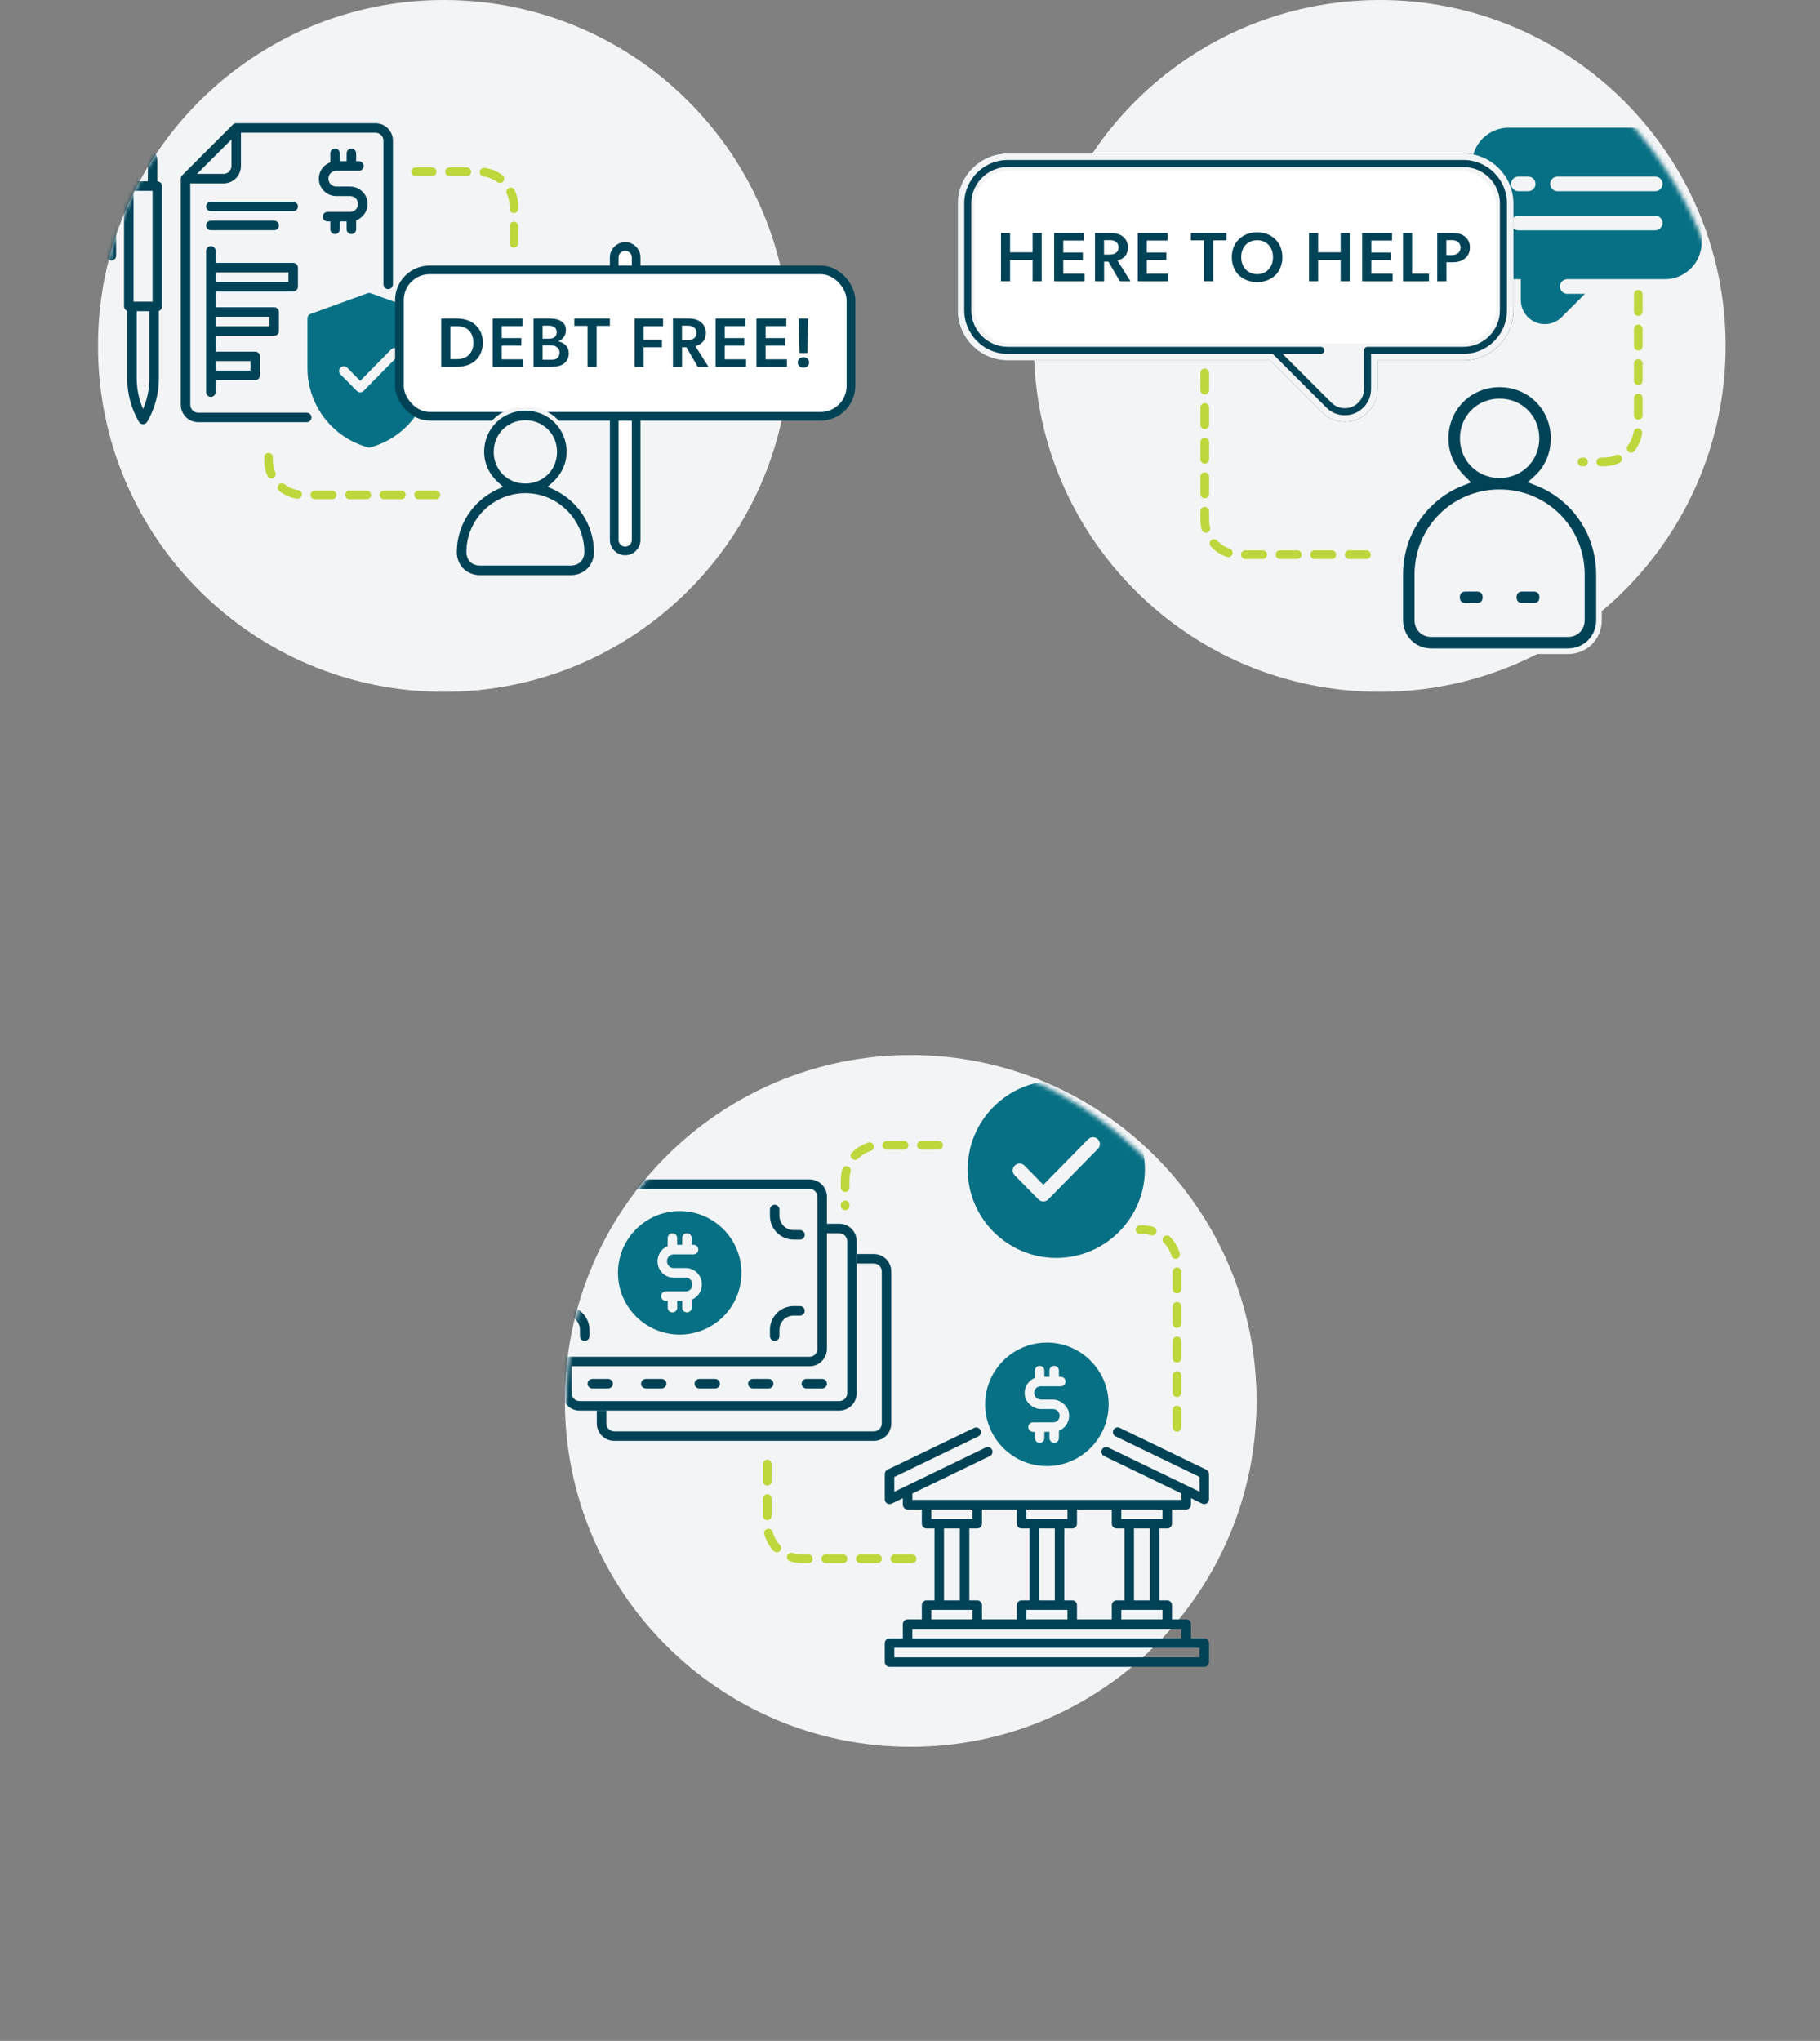 <svg width="421" height="472" viewBox="0 0 421 472" fill="none" xmlns="http://www.w3.org/2000/svg">
<rect x="0" y="0" width="421" height="472" fill="#808080" stroke="none"/>
<path d="M22.666 80C22.666 35.817 58.484 0 102.667 0V0C146.849 0 182.667 35.817 182.667 80V80C182.667 124.183 146.849 160 102.667 160V160C58.484 160 22.666 124.183 22.666 80V80Z" fill="#F3F4F6"/>
<mask id="mask0_6222_77640" style="mask-type:alpha" maskUnits="userSpaceOnUse" x="22" y="0" width="161" height="160">
<rect x="22.666" width="160" height="160" rx="80" fill="#D9D9D9"/>
</mask>
<g mask="url(#mask0_6222_77640)">
<path d="M86.864 28.5H54.637C54.344 28.5 54.066 28.617 53.861 28.822L42.142 40.541C41.937 40.746 41.82 41.024 41.82 41.317V93.612C41.82 95.839 43.622 97.641 45.848 97.641H70.956C71.556 97.641 72.054 97.143 72.054 96.542C72.054 95.941 71.556 95.443 70.956 95.443H45.848C44.837 95.443 44.017 94.623 44.017 93.612V42.416H51.708C53.934 42.416 55.736 40.614 55.736 38.388V30.697H86.864C87.874 30.697 88.695 31.518 88.695 32.528V65.766C88.695 66.366 89.193 66.864 89.793 66.864C90.394 66.864 90.892 66.366 90.892 65.766V32.528C90.892 30.302 89.09 28.5 86.864 28.5ZM51.708 40.219H45.57L53.539 32.25V38.388C53.539 39.398 52.718 40.219 51.708 40.219Z" fill="#004357"/>
<path d="M67.821 67.392C68.421 67.392 68.919 66.894 68.919 66.293V61.898C68.919 61.298 68.421 60.8 67.821 60.8H49.877V58.017C49.877 57.416 49.378 56.918 48.778 56.918C48.177 56.918 47.679 57.416 47.679 58.017V90.697C47.679 91.298 48.177 91.796 48.778 91.796C49.378 91.796 49.877 91.298 49.877 90.697V87.914H59.032C59.632 87.914 60.13 87.416 60.13 86.815V82.421C60.13 81.82 59.632 81.322 59.032 81.322H49.877V77.66H63.426C64.027 77.66 64.525 77.162 64.525 76.561V72.167C64.525 71.566 64.027 71.068 63.426 71.068H49.877V67.406H67.821V67.392ZM66.722 62.997V65.194H49.877V62.997H66.722ZM57.933 83.505V85.702H49.877V83.505H57.933ZM62.328 73.251V75.448H49.877V73.251H62.328Z" fill="#004357"/>
<path d="M81.004 43.148H77.796C76.786 43.148 75.965 42.328 75.965 41.317C75.965 40.307 76.786 39.486 77.796 39.486H83.026C83.626 39.486 84.124 38.988 84.124 38.388C84.124 37.787 83.626 37.289 83.026 37.289H82.381V35.458C82.381 34.857 81.883 34.359 81.283 34.359C80.682 34.359 80.184 34.857 80.184 35.458V37.289H78.602V35.458C78.602 34.857 78.104 34.359 77.503 34.359C76.903 34.359 76.405 34.857 76.405 35.458V37.538C74.867 38.109 73.753 39.589 73.753 41.317C73.753 43.544 75.555 45.346 77.782 45.346H80.99C82.001 45.346 82.821 46.166 82.821 47.177C82.821 48.188 82.001 49.008 80.99 49.008H75.76C75.16 49.008 74.662 49.506 74.662 50.106C74.662 50.707 75.16 51.205 75.76 51.205H76.405V53.036C76.405 53.637 76.903 54.135 77.503 54.135C78.104 54.135 78.602 53.637 78.602 53.036V51.205H80.184V53.036C80.184 53.637 80.682 54.135 81.283 54.135C81.883 54.135 82.381 53.637 82.381 53.036V50.956C83.919 50.385 85.033 48.905 85.033 47.177C85.033 44.95 83.231 43.148 81.004 43.148Z" fill="#004357"/>
<path d="M48.778 53.241H63.426C64.027 53.241 64.525 52.743 64.525 52.143C64.525 51.542 64.027 51.044 63.426 51.044H48.778C48.177 51.044 47.679 51.542 47.679 52.143C47.679 52.743 48.163 53.241 48.778 53.241Z" fill="#004357"/>
<path d="M67.821 46.649H48.778C48.177 46.649 47.679 47.148 47.679 47.748C47.679 48.349 48.177 48.847 48.778 48.847H67.821C68.421 48.847 68.919 48.349 68.919 47.748C68.919 47.148 68.421 46.649 67.821 46.649Z" fill="#004357"/>
<path d="M36.385 41.947V37.172C36.385 35.355 34.906 33.876 33.089 33.876C31.273 33.876 29.794 35.355 29.794 37.172V41.933C29.193 41.933 28.695 42.431 28.695 43.031V46.327H27.23C25.824 46.327 24.666 47.484 24.666 48.891V59.145C24.666 59.745 25.165 60.243 25.765 60.243C26.366 60.243 26.864 59.745 26.864 59.145V48.891C26.864 48.685 27.025 48.524 27.23 48.524H28.695V70.863C28.695 71.347 29.002 71.742 29.427 71.903V87.533C29.427 91.049 30.365 94.52 32.137 97.567C32.328 97.904 32.694 98.109 33.089 98.109C33.485 98.109 33.836 97.904 34.041 97.567C35.814 94.52 36.752 91.049 36.752 87.533V71.903C37.176 71.757 37.484 71.347 37.484 70.863V43.031C37.484 42.431 36.986 41.947 36.385 41.947ZM30.892 69.779V44.145H35.287V69.779H30.892ZM31.991 37.172C31.991 36.571 32.489 36.073 33.089 36.073C33.69 36.073 34.188 36.571 34.188 37.172V41.933H31.991V37.172ZM33.089 94.594C32.123 92.367 31.625 89.965 31.625 87.533V71.977H34.554V87.533C34.554 89.965 34.056 92.367 33.089 94.594Z" fill="#004357"/>
<path d="M98.949 72.606L85.765 67.816C85.516 67.728 85.252 67.728 85.018 67.816L71.835 72.606C71.395 72.768 71.117 73.178 71.117 73.632V85.131C71.117 93.671 76.874 101.2 85.106 103.456C85.194 103.485 85.296 103.5 85.399 103.5C85.501 103.5 85.589 103.485 85.692 103.456C93.91 101.215 99.666 93.686 99.666 85.145V73.647C99.666 73.178 99.374 72.768 98.949 72.606ZM92.02 82.362L84.095 90.419C83.89 90.624 83.612 90.741 83.319 90.741C83.026 90.741 82.748 90.624 82.543 90.419L78.749 86.566C78.324 86.127 78.324 85.439 78.763 85.014C79.203 84.589 79.891 84.589 80.316 85.028L83.319 88.09L90.467 80.824C90.892 80.385 91.595 80.385 92.02 80.81C92.445 81.234 92.46 81.938 92.02 82.362Z" fill="#087084"/>
</g>
<path d="M142.077 124.879V59.533C142.077 58.133 143.212 56.998 144.613 56.998C146.013 56.998 147.148 58.133 147.148 59.533V124.879C147.148 126.279 146.013 127.414 144.613 127.414C143.212 127.414 142.077 126.279 142.077 124.879Z" fill="white" stroke="#004357" stroke-width="2"/>
<rect x="92.392" y="62.409" width="104.442" height="33.866" rx="7" fill="white"/>
<rect x="92.392" y="62.409" width="104.442" height="33.866" rx="7" stroke="#004357" stroke-width="2"/>
<path d="M184.771 73.665H186.942L186.747 81.634H184.949L184.771 73.665ZM184.544 83.821C184.544 83.059 185.079 82.606 185.856 82.606C186.602 82.606 187.152 83.059 187.152 83.821C187.152 84.566 186.602 85.019 185.856 85.019C185.079 85.019 184.544 84.566 184.544 83.821Z" fill="#004357"/>
<path d="M174.988 73.665H181.888V75.414H177.094V78.184H181.613V79.917H177.094V83.092H182.018V84.841H174.988V73.665Z" fill="#004357"/>
<path d="M165.545 73.665H172.446V75.414H167.651V78.184H172.17V79.917H167.651V83.092H172.575V84.841H165.545V73.665Z" fill="#004357"/>
<path d="M159.256 73.665C160.438 73.665 161.377 73.924 162.074 74.459C162.77 74.993 163.273 75.852 163.273 76.921C163.273 77.909 162.997 78.605 162.544 79.091C162.106 79.561 161.523 79.852 160.859 80.047L163.872 84.841H161.41L158.77 80.306H157.765V84.841H155.66V73.665H159.256ZM158.851 78.654C159.531 78.654 160.049 78.605 160.454 78.297C160.875 77.99 161.102 77.617 161.102 76.985C161.102 76.37 160.875 75.965 160.454 75.673C160.049 75.365 159.531 75.317 158.851 75.317H157.749V78.654H158.851Z" fill="#004357"/>
<path d="M146.787 73.665H153.379V75.43H148.892V78.573H153.12V80.306H148.892V84.841H146.787V73.665Z" fill="#004357"/>
<path d="M135.922 75.365H132.844V73.665H141.073V75.365H138.011V84.841H135.922V75.365Z" fill="#004357"/>
<path d="M126.989 73.665C127.896 73.665 128.739 73.746 129.468 74.102C130.342 74.523 130.909 75.204 130.909 76.337C130.909 77.844 129.905 78.638 129.176 78.929V78.961C130.618 79.285 131.573 80.225 131.573 81.731C131.573 82.865 131.006 83.74 130.245 84.226C129.549 84.663 128.561 84.841 127.491 84.841H123.41V73.665H126.989ZM126.827 78.33C127.41 78.33 127.815 78.265 128.156 78.054C128.544 77.811 128.771 77.423 128.771 76.823C128.771 76.305 128.593 75.949 128.285 75.706C127.945 75.447 127.475 75.317 126.925 75.317H125.515V78.33H126.827ZM127.329 83.189C127.864 83.189 128.382 83.173 128.771 82.914C129.192 82.638 129.435 82.136 129.435 81.553C129.435 80.938 129.16 80.516 128.739 80.225C128.318 79.933 127.88 79.868 127.232 79.868H125.515V83.189H127.329Z" fill="#004357"/>
<path d="M113.967 73.665H120.867V75.414H116.072V78.184H120.592V79.917H116.072V83.092H120.997V84.841H113.967V73.665Z" fill="#004357"/>
<path d="M105.652 73.665C107.596 73.665 109.037 74.296 109.896 75.074C110.77 75.835 111.677 77.115 111.677 79.237C111.677 81.375 110.77 82.687 109.896 83.448C109.037 84.21 107.596 84.841 105.652 84.841H102.072V73.665H105.652ZM105.733 83.059C106.948 83.059 107.839 82.654 108.389 82.136C108.924 81.618 109.507 80.759 109.507 79.253C109.507 77.763 108.924 76.856 108.389 76.337C107.839 75.835 106.948 75.43 105.733 75.43H104.178V83.059H105.733Z" fill="#004357"/>
<path d="M128.148 111.937L127.585 112.444L128.272 112.763C134.004 115.424 137.887 121.152 137.887 127.692C137.887 130.999 135.371 133.514 132.065 133.514H110.992C107.686 133.514 105.17 130.999 105.17 127.692C105.17 121.152 109.053 115.424 114.785 112.763L115.471 112.444L114.909 111.937C112.891 110.121 111.492 107.511 111.492 104.512C111.492 98.888 115.904 94.476 121.528 94.476C127.153 94.476 131.565 98.888 131.565 104.512C131.565 107.511 130.166 110.121 128.148 111.937ZM121.528 97.69C117.67 97.69 114.706 100.654 114.706 104.512C114.706 108.371 117.67 111.334 121.528 111.334C125.387 111.334 128.35 108.371 128.35 104.512C128.35 100.654 125.387 97.69 121.528 97.69ZM110.992 130.3H132.065C132.811 130.3 133.471 130.049 133.946 129.574C134.421 129.099 134.672 128.438 134.672 127.692C134.672 120.462 128.759 114.549 121.528 114.549C114.298 114.549 108.385 120.462 108.385 127.692C108.385 128.438 108.635 129.099 109.11 129.574C109.586 130.049 110.246 130.3 110.992 130.3Z" fill="#004357" stroke="#F3F4F6"/>
<path d="M62.118 105.736V106.46C62.118 110.878 65.7 114.46 70.118 114.46H101.526" stroke="#BED73C" stroke-width="2" stroke-linecap="round" stroke-linejoin="round" stroke-dasharray="4 4"/>
<path d="M118.874 56.273V47.736C118.874 43.318 115.292 39.736 110.874 39.736H96.118" stroke="#BED73C" stroke-width="2" stroke-linecap="round" stroke-linejoin="round" stroke-dasharray="4 4"/>
<path d="M239.167 80C239.167 35.817 274.984 0 319.167 0V0C363.349 0 399.167 35.817 399.167 80V80C399.167 124.183 363.349 160 319.167 160V160C274.984 160 239.167 124.183 239.167 80V80Z" fill="#F3F4F6"/>
<path d="M355.382 110.602L354.602 111.305L355.579 111.69C364 115.007 369.872 123.173 369.872 132.88V143.384C369.872 147.489 366.75 150.612 362.645 150.612H331.134C327.029 150.612 323.906 147.489 323.906 143.384V132.88C323.906 123.173 329.778 115.007 338.199 111.69L339.122 111.327L338.421 110.626C335.896 108.102 334.41 105.109 334.41 101.369C334.41 94.376 339.896 88.89 346.889 88.89C353.883 88.89 359.369 94.376 359.369 101.369C359.369 105.128 357.868 108.365 355.382 110.602ZM346.889 92.842C342.066 92.842 338.361 96.546 338.361 101.369C338.361 106.192 342.066 109.897 346.889 109.897C351.712 109.897 355.417 106.192 355.417 101.369C355.417 96.546 351.712 92.842 346.889 92.842ZM362.645 146.66C363.58 146.66 364.41 146.345 365.008 145.748C365.606 145.15 365.921 144.32 365.921 143.384V132.88C365.921 122.28 357.489 113.849 346.889 113.849C336.289 113.849 327.858 122.28 327.858 132.88V143.384C327.858 144.32 328.172 145.15 328.77 145.748C329.368 146.345 330.198 146.66 331.134 146.66H362.645Z" fill="#004357" stroke="#F3F4F6" stroke-width="1.3"/>
<path d="M339.011 136.156H341.637C342.277 136.156 342.76 136.367 343.081 136.688C343.403 137.009 343.613 137.492 343.613 138.132C343.613 138.772 343.403 139.255 343.081 139.576C342.76 139.898 342.277 140.108 341.637 140.108H339.011C338.371 140.108 337.888 139.898 337.567 139.576C337.246 139.255 337.035 138.772 337.035 138.132C337.035 137.492 337.246 137.009 337.567 136.688C337.888 136.367 338.371 136.156 339.011 136.156Z" fill="#004357" stroke="#F3F4F6" stroke-width="1.3"/>
<path d="M352.141 136.156H354.767C355.407 136.156 355.89 136.367 356.211 136.688C356.532 137.009 356.743 137.492 356.743 138.132C356.743 138.772 356.532 139.255 356.211 139.576C355.89 139.898 355.407 140.108 354.767 140.108H352.141C351.501 140.108 351.018 139.898 350.697 139.576C350.376 139.255 350.165 138.772 350.165 138.132C350.165 137.492 350.376 137.009 350.697 136.688C351.018 136.367 351.501 136.156 352.141 136.156Z" fill="#004357" stroke="#F3F4F6" stroke-width="1.3"/>
<mask id="mask1_6222_77640" style="mask-type:alpha" maskUnits="userSpaceOnUse" x="238" y="0" width="161" height="160">
<rect x="238.833" width="160" height="160" rx="80" fill="#D9D9D9"/>
</mask>
<g mask="url(#mask1_6222_77640)">
<path d="M385.139 29.532H348.975C344.296 29.532 340.499 33.33 340.499 38.008V56.09C340.499 60.769 344.296 64.566 348.975 64.566H351.8V69.426C351.8 72.477 354.287 74.963 357.338 74.963C358.807 74.963 360.186 74.398 361.226 73.359L366.628 67.957H362.536C361.61 67.957 360.841 67.188 360.841 66.261C360.841 65.335 361.61 64.566 362.536 64.566H385.139C389.818 64.566 393.615 60.769 393.615 56.09V38.008C393.615 33.33 389.818 29.532 385.139 29.532ZM351.235 40.834H353.495C354.422 40.834 355.191 41.602 355.191 42.529C355.191 43.455 354.422 44.224 353.495 44.224H351.235C350.309 44.224 349.54 43.455 349.54 42.529C349.54 41.602 350.309 40.834 351.235 40.834ZM382.879 53.265H351.235C350.309 53.265 349.54 52.496 349.54 51.57C349.54 50.643 350.309 49.874 351.235 49.874H382.879C383.805 49.874 384.574 50.643 384.574 51.57C384.574 52.496 383.805 53.265 382.879 53.265ZM382.879 44.224H360.276C359.35 44.224 358.581 43.455 358.581 42.529C358.581 41.602 359.35 40.834 360.276 40.834H382.879C383.805 40.834 384.574 41.602 384.574 42.529C384.574 43.455 383.805 44.224 382.879 44.224Z" fill="#087084"/>
</g>
<path fill-rule="evenodd" clip-rule="evenodd" d="M298.128 35.499H233.127C226.738 35.499 221.552 40.685 221.552 47.074V71.766C221.552 78.155 226.738 83.341 233.127 83.341H293.776L298.128 87.693L302.757 92.322L305.782 95.347C307.202 96.767 309.085 97.538 311.091 97.538C315.258 97.538 318.653 94.143 318.653 89.977V83.341H338.511C344.9 83.341 350.085 78.155 350.085 71.766V47.074C350.085 40.685 344.9 35.499 338.511 35.499H302.757H298.128ZM345.456 71.766V47.074C345.456 43.247 342.338 40.129 338.511 40.129H233.127C229.299 40.129 226.182 43.247 226.182 47.074V71.766C226.182 75.593 229.299 78.711 233.127 78.711H305.535C306.801 78.711 307.85 79.76 307.85 81.026C307.85 82.291 306.801 83.341 305.535 83.341H300.319L309.054 92.075C309.578 92.6 310.319 92.909 311.091 92.909C312.696 92.909 314.023 91.582 314.023 89.977V81.026C314.023 79.76 315.072 78.711 316.338 78.711H338.511C342.338 78.711 345.456 75.593 345.456 71.766Z" fill="#004357"/>
<path d="M345.456 47.074V71.766C345.456 75.593 342.338 78.711 338.511 78.711H316.338C315.072 78.711 314.023 79.76 314.023 81.026V89.977C314.023 91.582 312.696 92.909 311.091 92.909C310.319 92.909 309.578 92.6 309.054 92.075L300.319 83.341H305.535C306.801 83.341 307.85 82.291 307.85 81.026C307.85 79.76 306.801 78.711 305.535 78.711H233.127C229.299 78.711 226.182 75.593 226.182 71.766V47.074C226.182 43.247 229.299 40.129 233.127 40.129H338.511C342.338 40.129 345.456 43.247 345.456 47.074Z" fill="#F3F4F6"/>
<path d="M300.319 82.591H298.508L299.789 83.871L308.523 92.606C309.191 93.273 310.123 93.659 311.091 93.659C313.11 93.659 314.773 91.996 314.773 89.977V81.026C314.773 80.174 315.487 79.461 316.338 79.461H338.511C342.753 79.461 346.206 76.008 346.206 71.766V47.074C346.206 42.833 342.753 39.379 338.511 39.379H233.127C228.885 39.379 225.432 42.833 225.432 47.074V71.766C225.432 76.008 228.885 79.461 233.127 79.461H305.535C306.386 79.461 307.1 80.174 307.1 81.026C307.1 81.877 306.386 82.591 305.535 82.591H300.319ZM344.706 47.074V71.766C344.706 75.179 341.924 77.961 338.511 77.961H316.338C314.658 77.961 313.273 79.346 313.273 81.026V89.977C313.273 91.167 312.282 92.159 311.091 92.159C310.515 92.159 309.966 91.927 309.584 91.545L302.13 84.091H305.535C307.215 84.091 308.6 82.705 308.6 81.026C308.6 79.346 307.215 77.961 305.535 77.961H233.127C229.714 77.961 226.932 75.179 226.932 71.766V47.074C226.932 43.661 229.714 40.879 233.127 40.879H338.511C341.924 40.879 344.706 43.661 344.706 47.074ZM294.306 82.81L294.086 82.591H293.776H233.127C227.152 82.591 222.302 77.741 222.302 71.766V47.074C222.302 41.099 227.152 36.249 233.127 36.249H298.128H302.757H338.511C344.486 36.249 349.335 41.099 349.335 47.074V71.766C349.335 77.741 344.486 82.591 338.511 82.591H318.653H317.903V83.341V89.977C317.903 93.729 314.843 96.788 311.091 96.788C309.282 96.788 307.59 96.094 306.312 94.817L303.288 91.792L298.658 87.162L294.306 82.81Z" stroke="#F3F4F6" stroke-width="1.5"/>
<rect x="225.436" y="39.463" width="120.668" height="39.952" rx="8" fill="white"/>
<path d="M336.053 53.883C337.171 53.883 338.142 54.109 338.855 54.709C339.584 55.308 340.021 56.102 340.021 57.236C340.021 58.369 339.584 59.179 338.855 59.779C338.142 60.378 337.171 60.653 336.053 60.653H334.579V65.059H332.457V53.883H336.053ZM335.794 59.001C336.442 59.001 336.879 58.839 337.235 58.58C337.592 58.321 337.851 57.867 337.851 57.236C337.851 56.62 337.543 56.166 337.187 55.907C336.83 55.648 336.393 55.535 335.745 55.535H334.563V59.001H335.794Z" fill="#004357"/>
<path d="M324.549 53.883H326.638V63.31H330.542V65.059H324.549V53.883Z" fill="#004357"/>
<path d="M315.106 53.883H322.007V55.632H317.212V58.402H321.731V60.135H317.212V63.31H322.136V65.059H315.106V53.883Z" fill="#004357"/>
<path d="M302.8 65.059V53.883H304.906V58.353H310.122V53.883H312.211V65.059H310.122V60.119H304.906V65.059H302.8Z" fill="#004357"/>
<path d="M290.792 65.253C287.569 65.253 284.945 63.083 284.945 59.487C284.945 55.891 287.569 53.721 290.792 53.721C294.032 53.721 296.64 55.891 296.64 59.487C296.64 63.083 294.032 65.253 290.792 65.253ZM290.792 63.407C292.865 63.407 294.469 61.901 294.469 59.471C294.469 57.041 292.865 55.551 290.792 55.551C288.719 55.551 287.115 57.041 287.115 59.471C287.115 61.901 288.735 63.407 290.792 63.407Z" fill="#004357"/>
<path d="M278.538 55.583H275.461V53.883H283.689V55.583H280.628V65.059H278.538V55.583Z" fill="#004357"/>
<path d="M263.18 53.883H270.08V55.632H265.285V58.402H269.805V60.135H265.285V63.31H270.209V65.059H263.18V53.883Z" fill="#004357"/>
<path d="M256.89 53.883C258.072 53.883 259.012 54.142 259.708 54.676C260.405 55.211 260.907 56.069 260.907 57.138C260.907 58.126 260.631 58.823 260.178 59.309C259.741 59.779 259.157 60.07 258.493 60.264L261.506 65.059H259.044L256.404 60.524H255.4V65.059H253.294V53.883H256.89ZM256.485 58.871C257.165 58.871 257.684 58.823 258.088 58.515C258.51 58.207 258.736 57.835 258.736 57.203C258.736 56.588 258.51 56.183 258.088 55.891C257.684 55.583 257.165 55.535 256.485 55.535H255.383V58.871H256.485Z" fill="#004357"/>
<path d="M243.851 53.883H250.751V55.632H245.957V58.402H250.476V60.135H245.957V63.31H250.881V65.059H243.851V53.883Z" fill="#004357"/>
<path d="M231.545 65.059V53.883H233.651V58.353H238.867V53.883H240.956V65.059H238.867V60.119H233.651V65.059H231.545Z" fill="#004357"/>
<path d="M278.688 86.234V120.272C278.688 124.691 282.269 128.272 286.687 128.272H319.041" stroke="#BED73C" stroke-width="2" stroke-linecap="round" stroke-linejoin="round" stroke-dasharray="4 4"/>
<path d="M378.961 68.06V98.831C378.961 103.249 375.38 106.831 370.961 106.831H365.953" stroke="#BED73C" stroke-width="2" stroke-linecap="round" stroke-linejoin="round" stroke-dasharray="4 4"/>
<path d="M130.667 324C130.667 279.817 166.484 244 210.667 244V244C254.849 244 290.667 279.817 290.667 324V324C290.667 368.183 254.849 404 210.667 404V404C166.484 404 130.667 368.183 130.667 324V324Z" fill="#F3F4F6"/>
<g clip-path="url(#clip0_6222_77640)">
<path d="M269.999 353.493C270.6 353.493 271.098 352.995 271.098 352.395V349.099H274.394C274.994 349.099 275.492 348.601 275.492 348V346.491L278.085 347.751C278.231 347.824 278.393 347.854 278.568 347.854C278.773 347.854 278.979 347.795 279.154 347.692C279.477 347.487 279.667 347.136 279.667 346.755V340.896C279.667 340.471 279.433 340.09 279.052 339.899L259.013 330.217C258.471 329.953 257.812 330.188 257.548 330.729C257.284 331.271 257.519 331.931 258.061 332.194L277.484 341.569V344.982L256.347 334.772C255.805 334.509 255.146 334.743 254.882 335.285C254.618 335.827 254.853 336.486 255.395 336.75L273.31 345.407V346.887H211.054V345.407L228.969 336.75C229.511 336.486 229.745 335.827 229.481 335.285C229.218 334.743 228.559 334.509 228.017 334.772L206.864 344.997V341.584L226.288 332.209C226.83 331.945 227.064 331.286 226.801 330.744C226.537 330.202 225.878 329.968 225.336 330.231L205.282 339.899C204.901 340.09 204.667 340.471 204.667 340.896V346.755C204.667 347.136 204.857 347.487 205.18 347.692C205.355 347.81 205.561 347.854 205.766 347.854C205.927 347.854 206.088 347.824 206.249 347.751L208.842 346.491V348C208.842 348.601 209.34 349.099 209.94 349.099H213.236V352.395C213.236 352.995 213.734 353.493 214.335 353.493H216.166V370.119H214.335C213.734 370.119 213.236 370.617 213.236 371.218V374.514H209.94C209.34 374.514 208.842 375.012 208.842 375.612V378.908H205.766C205.165 378.908 204.667 379.406 204.667 380.007V384.401C204.667 385.002 205.165 385.5 205.766 385.5H278.568C279.169 385.5 279.667 385.002 279.667 384.401V380.007C279.667 379.406 279.169 378.908 278.568 378.908H275.492V375.612C275.492 375.012 274.994 374.514 274.394 374.514H271.098V371.218C271.098 370.617 270.6 370.119 269.999 370.119H268.168V353.493H269.999ZM268.9 351.296H259.379V349.099H268.9V351.296ZM258.28 370.119C257.68 370.119 257.182 370.617 257.182 371.218V374.514H249.125V371.218C249.125 370.617 248.627 370.119 248.026 370.119H246.195V353.493H248.026C248.627 353.493 249.125 352.995 249.125 352.395V349.099H257.182V352.395C257.182 352.995 257.68 353.493 258.28 353.493H260.111V370.119H258.28ZM226.054 370.119H224.223V353.493H226.054C226.654 353.493 227.152 352.995 227.152 352.395V349.099H235.209V352.395C235.209 352.995 235.707 353.493 236.308 353.493H238.139V370.119H236.308C235.707 370.119 235.209 370.617 235.209 371.218V374.514H227.152V371.218C227.152 370.617 226.654 370.119 226.054 370.119ZM240.336 370.119V353.493H243.998V370.119H240.336ZM237.406 351.296V349.099H246.928V351.296H237.406ZM237.406 372.316H246.928V374.514H237.406V372.316ZM215.434 349.099H224.955V351.296H215.434V349.099ZM218.363 353.493H222.025V370.119H218.363V353.493ZM215.434 372.316H224.955V374.514H215.434V372.316ZM277.47 383.303H206.864V381.105H277.47V383.303ZM273.295 378.908H211.039V376.711H273.295V378.908ZM268.9 374.514H259.379V372.316H268.9V374.514ZM265.971 370.119H262.309V353.493H265.971V370.119Z" fill="#004357"/>
<path d="M242.167 310.5C234.286 310.5 227.885 316.901 227.885 324.782C227.885 332.663 234.286 339.064 242.167 339.064C250.048 339.064 256.449 332.663 256.449 324.782C256.449 316.901 250.048 310.5 242.167 310.5ZM244.95 330.891V332.59C244.95 333.249 244.379 333.762 243.72 333.674C243.163 333.601 242.753 333.103 242.753 332.546V331.154H241.581V332.59C241.581 333.249 241.01 333.762 240.351 333.674C239.794 333.601 239.384 333.103 239.384 332.546V331.154H238.988C238.432 331.154 237.919 330.744 237.86 330.187C237.772 329.514 238.3 328.957 238.944 328.957H243.573C244.232 328.957 244.848 328.547 245.038 327.917C245.375 326.862 244.584 325.881 243.573 325.881H240.79C239.149 325.881 237.45 324.577 237.113 322.98C236.703 321.062 237.772 319.318 239.384 318.674V317.019C239.384 316.462 239.794 315.949 240.351 315.891C241.024 315.803 241.581 316.33 241.581 316.975V318.41H242.753V317.019C242.753 316.462 243.163 315.949 243.72 315.891C244.394 315.803 244.95 316.33 244.95 316.975V318.41H245.346C245.902 318.41 246.415 318.82 246.474 319.377C246.562 320.051 246.034 320.607 245.39 320.607H240.761C240.102 320.607 239.486 321.018 239.296 321.647C238.959 322.702 239.75 323.684 240.761 323.684H243.544C245.185 323.684 246.884 324.987 247.221 326.584C247.631 328.503 246.562 330.246 244.95 330.891Z" fill="#087084"/>
</g>
<path d="M272.259 330.108V292.382C272.259 287.964 268.678 284.382 264.259 284.382H263.701" stroke="#BED73C" stroke-width="2" stroke-linecap="round" stroke-linejoin="round" stroke-dasharray="4 4"/>
<path d="M211 360.495L185.486 360.495C181.068 360.495 177.486 356.913 177.486 352.495L177.486 336.252" stroke="#BED73C" stroke-width="2" stroke-linecap="round" stroke-linejoin="round" stroke-dasharray="4 4"/>
<mask id="mask2_6222_77640" style="mask-type:alpha" maskUnits="userSpaceOnUse" x="131" y="244" width="160" height="160">
<rect x="131" y="244" width="160" height="160" rx="80" fill="#D9D9D9"/>
</mask>
<g mask="url(#mask2_6222_77640)">
<path d="M217.126 264.865L203.488 264.865C199.07 264.865 195.488 268.447 195.488 272.865L195.488 278.884" stroke="#BED73C" stroke-width="2" stroke-linecap="round" stroke-linejoin="round" stroke-dasharray="4 4"/>
<path d="M194.139 283.021H191.282V276.795C191.282 274.568 189.48 272.767 187.254 272.767H127.195C124.969 272.767 123.167 274.568 123.167 276.795V311.951C123.167 314.178 124.969 315.979 127.195 315.979H130.052V322.205C130.052 324.432 131.854 326.233 134.08 326.233H138.052H140.249H194.139C196.365 326.233 198.167 324.432 198.167 322.205V292.218V290.021V287.049C198.167 284.822 196.365 283.021 194.139 283.021ZM125.364 311.951V276.795C125.364 275.784 126.185 274.964 127.195 274.964H187.254C188.265 274.964 189.085 275.784 189.085 276.795V311.951C189.085 312.962 188.265 313.782 187.254 313.782H127.195C126.185 313.782 125.364 312.962 125.364 311.951ZM195.97 322.205C195.97 323.216 195.149 324.036 194.139 324.036H134.08C133.069 324.036 132.249 323.216 132.249 322.205V315.979H187.254C189.48 315.979 191.282 314.178 191.282 311.951V285.218H194.139C195.149 285.218 195.97 286.038 195.97 287.049V322.205Z" fill="#004357"/>
<path d="M138.052 329.205C138.052 331.432 139.854 333.233 142.08 333.233H202.139C204.365 333.233 206.167 331.432 206.167 329.205V294.049C206.167 291.822 204.365 290.021 202.139 290.021H198.167V292.218H202.139C203.149 292.218 203.97 293.038 203.97 294.049V329.205C203.97 330.216 203.149 331.036 202.139 331.036H142.08C141.069 331.036 140.249 330.216 140.249 329.205V326.233H138.052V329.205Z" fill="#004357"/>
<path d="M185.057 284.485H183.592C181.775 284.485 180.296 283.006 180.296 281.189V279.725C180.296 279.124 179.798 278.626 179.197 278.626C178.597 278.626 178.099 279.124 178.099 279.725V281.189C178.099 284.222 180.56 286.683 183.592 286.683H185.057C185.657 286.683 186.155 286.185 186.155 285.584C186.155 284.983 185.657 284.485 185.057 284.485Z" fill="#004357"/>
<path d="M185.057 302.063H183.592C180.56 302.063 178.099 304.524 178.099 307.557V309.021C178.099 309.622 178.597 310.12 179.197 310.12C179.798 310.12 180.296 309.622 180.296 309.021V307.557C180.296 305.74 181.775 304.261 183.592 304.261H185.057C185.657 304.261 186.155 303.763 186.155 303.162C186.155 302.562 185.657 302.063 185.057 302.063Z" fill="#004357"/>
<path d="M135.252 278.626C134.651 278.626 134.153 279.124 134.153 279.725V281.189C134.153 283.006 132.674 284.485 130.857 284.485H129.393C128.792 284.485 128.294 284.983 128.294 285.584C128.294 286.185 128.792 286.683 129.393 286.683H130.857C133.89 286.683 136.351 284.222 136.351 281.189V279.725C136.351 279.124 135.853 278.626 135.252 278.626Z" fill="#004357"/>
<path d="M130.857 302.063H129.393C128.792 302.063 128.294 302.562 128.294 303.162C128.294 303.763 128.792 304.261 129.393 304.261H130.857C132.674 304.261 134.153 305.74 134.153 307.557V309.021C134.153 309.622 134.651 310.12 135.252 310.12C135.853 310.12 136.351 309.622 136.351 309.021V307.557C136.351 304.524 133.89 302.063 130.857 302.063Z" fill="#004357"/>
<path d="M177.806 318.909H174.144C173.543 318.909 173.045 319.407 173.045 320.008C173.045 320.608 173.543 321.106 174.144 321.106H177.806C178.406 321.106 178.904 320.608 178.904 320.008C178.904 319.407 178.406 318.909 177.806 318.909Z" fill="#004357"/>
<path d="M165.428 318.909H161.766C161.165 318.909 160.667 319.407 160.667 320.008C160.667 320.608 161.165 321.106 161.766 321.106H165.428C166.028 321.106 166.526 320.608 166.526 320.008C166.526 319.407 166.028 318.909 165.428 318.909Z" fill="#004357"/>
<path d="M153.05 318.909H149.388C148.787 318.909 148.289 319.407 148.289 320.008C148.289 320.608 148.787 321.106 149.388 321.106H153.05C153.65 321.106 154.148 320.608 154.148 320.008C154.148 319.407 153.65 318.909 153.05 318.909Z" fill="#004357"/>
<path d="M140.672 318.909H137.01C136.409 318.909 135.911 319.407 135.911 320.008C135.911 320.608 136.409 321.106 137.01 321.106H140.672C141.272 321.106 141.771 320.608 141.771 320.008C141.771 319.407 141.272 318.909 140.672 318.909Z" fill="#004357"/>
<path d="M190.184 318.909H186.521C185.921 318.909 185.423 319.407 185.423 320.008C185.423 320.608 185.921 321.106 186.521 321.106H190.184C190.784 321.106 191.282 320.608 191.282 320.008C191.282 319.407 190.784 318.909 190.184 318.909Z" fill="#004357"/>
<path d="M157.225 280.091C149.344 280.091 142.942 286.492 142.942 294.373C142.942 302.254 149.344 308.655 157.225 308.655C165.105 308.655 171.507 302.254 171.507 294.373C171.507 286.492 165.105 280.091 157.225 280.091ZM160.008 300.584V302.43C160.008 303.03 159.51 303.528 158.909 303.528C158.309 303.528 157.811 303.03 157.811 302.43V300.848H156.653V302.43C156.653 303.03 156.155 303.528 155.555 303.528C154.954 303.528 154.456 303.03 154.456 302.43V300.848H154.017C153.416 300.848 152.918 300.35 152.918 299.749C152.918 299.148 153.416 298.65 154.017 298.65H158.66C159.495 298.65 160.169 297.933 160.169 297.068C160.169 296.204 159.495 295.486 158.66 295.486H155.804C153.768 295.486 152.098 293.787 152.098 291.707C152.098 290.11 153.079 288.733 154.441 288.191V286.316C154.441 285.716 154.939 285.218 155.54 285.218C156.141 285.218 156.639 285.716 156.639 286.316V287.898H157.796V286.316C157.796 285.716 158.294 285.218 158.895 285.218C159.495 285.218 159.993 285.716 159.993 286.316V287.898H160.433C161.033 287.898 161.531 288.396 161.531 288.997C161.531 289.598 161.033 290.096 160.433 290.096H155.789C154.954 290.096 154.28 290.813 154.28 291.678C154.28 292.557 154.954 293.26 155.789 293.26H158.646C160.682 293.26 162.352 294.959 162.352 297.039C162.352 298.65 161.37 300.027 160.008 300.584Z" fill="#087084"/>
<path d="M264.839 270.431C264.839 259.131 255.641 249.932 244.341 249.932C233.041 249.932 223.843 259.131 223.843 270.431C223.843 281.73 233.041 290.929 244.341 290.929C255.641 290.929 264.839 281.73 264.839 270.431Z" fill="#087084"/>
<path d="M253.955 265.713L242.468 277.392C242.171 277.689 241.767 277.859 241.342 277.859C240.918 277.859 240.514 277.689 240.217 277.392L234.718 271.807C234.102 271.17 234.102 270.172 234.739 269.556C235.376 268.941 236.374 268.941 236.99 269.578L241.342 274.015L251.704 263.483C252.32 262.846 253.339 262.846 253.955 263.462C254.571 264.078 254.592 265.097 253.955 265.713Z" fill="#F3F4F6"/>
</g>
<defs>
<clipPath id="clip0_6222_77640">
<rect width="75" height="75" fill="white" transform="translate(204.667 310.5)"/>
</clipPath>
</defs>
</svg>
